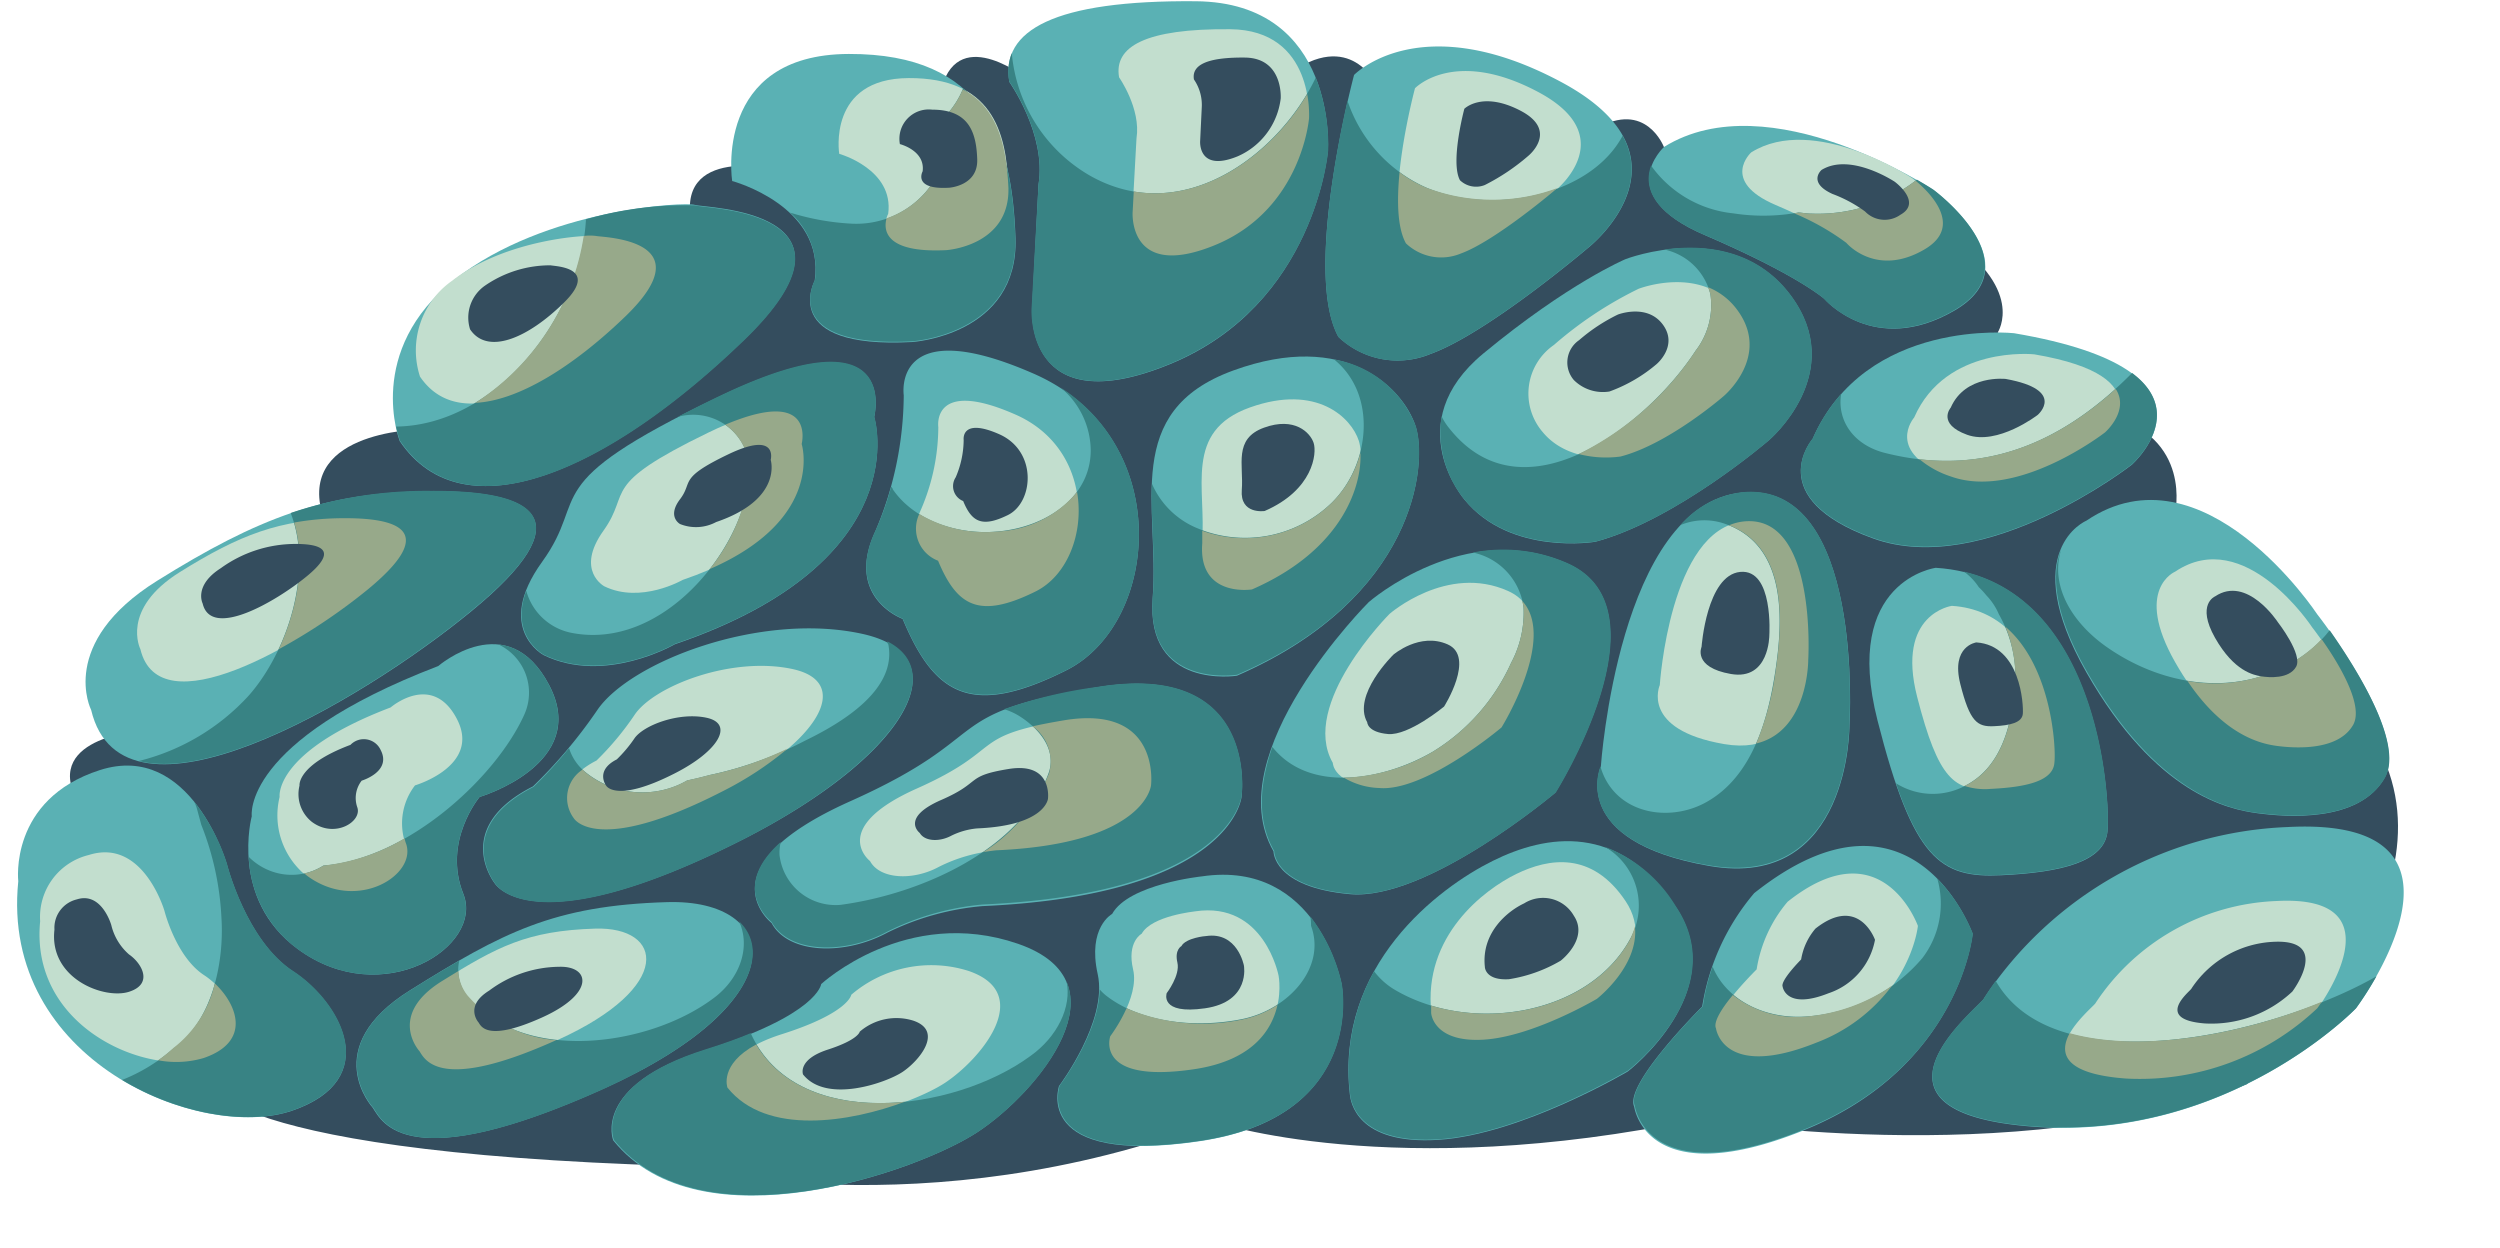 <svg xmlns="http://www.w3.org/2000/svg" viewBox="-1.38 -0.1 201.08 100.41"><title>Depositphotos_92035462_01</title><g data-name="Layer 2"><g data-name="Layer 1"><path d="M14.55 86.62c.71-.32-.54 5.89 38.6 7.06 0 0 19.81 5.21 43.06-3.57 0 0 14.43 4.94 38.95-.19 0 0 25.35 4.29 44.15-2.8 0 0 17.24-14 10.71-26.88l-16.47-19s1.51-6.2-5.52-8l-8.73-6.6s2.39-3.57-4.51-8l-22.34-6.92S131 7.91 127 10.26l-17.66-3.5s-2.08-4.64-7.19-.81l-20.78.39s-5.55-4.55-7 .58l-13.04 6.61s-8.71-2.1-7 4.67S33 34.41 33 34.41s-9.68-.1-8.63 6.08S9.62 58.72 9.62 58.72s-8.51.71-4.11 6.63 9.04 21.27 9.04 21.27z" fill="#344d5e"/><path d="M30.77 35.38s-2.85-7.28 4.43-13 18.59-6.26 19.31-6 14.83.34 3.93 10.86S35.92 43 30.77 35.38z" fill="#5ab1b4"/><path d="M5.95 57s-2.74-5.37 5.33-10.4 13.51-7.14 22-7.19 12.26 2.25 3.27 9.64S8.49 67.64 5.95 57z" fill="#5ab1b4"/><path d="M42.34 52.59s-4-2.12-.11-7.51-.74-6.08 14.11-13.22 12.59 1.58 12.59 1.58S72.54 45 52.9 51.72c0 0-5.63 3.28-10.56.87z" fill="#5ab1b4"/><path d="M18.87 65.55s-.86-6 15-12.08c0 0 5.58-4.83 8.92 1.53s-5.59 9-5.59 9-3 3.57-1.31 7.8-6.51 9.45-13.32 4.43c-5.5-4.02-3.7-10.68-3.7-10.68z" fill="#5ab1b4"/><path d="M.09 70.78s-.78-6.58 6.56-8.94 10.21 7.55 10.21 7.55 1.54 6.16 5.33 8.65 7.3 8.66-.06 11.19-23.51-4-22.04-18.45z" fill="#5ab1b4"/><path d="M38.39 70.92s-3.47-4.43 3.1-7.77A39.34 39.34 0 0 0 46.67 57c2.64-3.86 13.05-7.9 21.25-6.13s3.64 9.79-9.36 16.45c-17.24 8.78-20.17 3.6-20.17 3.6z" fill="#5ab1b4"/><path d="M28.6 89s-4.43-4.81 3-9.45 11.55-6.82 20.68-7.09 10.72 7.86-5.11 15S29.37 90.18 28.6 89z" fill="#5ab1b4"/><path d="M71.22 49.68S66.56 48 69 42.69a28.32 28.32 0 0 0 2.31-11s-1-6.74 10.44-1.74S92 50 84.38 53.82s-10.59 2.02-13.16-4.14z" fill="#5ab1b4"/><path d="M60.68 74.14S55 69.72 67 64.35s6.81-7 19.87-9.17S98.48 64 98.48 64s-.72 7.88-20.83 8.78A21.52 21.52 0 0 0 70 74.91c-3.49 1.89-8 1.71-9.32-.77z" fill="#5ab1b4"/><path d="M64.15 22.47S61.16 28 72 27.41c0 0 8.57-.54 8.3-8.38S77.86 4.21 66.9 4.24s-9.39 10.22-9.39 10.22 7.49 2 6.64 8.01z" fill="#5ab1b4"/><path d="M81.63 24.71S81 34 92.72 29.19 105.43 12 105.43 12 106.23.1 94.8 0s-15.7 2.35-15 6.49c0 0 3 4.24 2.35 8.25z" fill="#5ab1b4"/><path d="M47.94 91.62s-1.75-4.4 7.37-7.25 9.36-5.32 9.36-5.32 6.85-6.34 15.83-3.24 1.59 11.93-3.22 15.12-22.36 9.38-29.34.69z" fill="#5ab1b4"/><path d="M88.07 73.41s-2 1.07-1.16 4.84-3.11 9-3.11 9-2.22 6.44 11.3 4.44 11.42-12.66 11.42-12.66-1.91-10.03-11.24-8.64c0 0-5.87.61-7.21 3.02z" fill="#5ab1b4"/><path d="M98.11 54.25s-7.34 1.16-6.78-6.25-2.57-15 6.48-18.3 13.68 1.42 14.67 4.49-.03 13.81-14.37 20.06z" fill="#5ab1b4"/><path d="M106.28 27a6.9 6.9 0 0 0 7.4 1.37c4.63-1.67 12.8-8.64 12.8-8.64s9-7.22-2.34-13.26-16.61-.54-16.61-.54-4.2 15.73-1.25 21.07z" fill="#5ab1b4"/><path d="M101.05 68.38s-.05 2.88 6.14 3.44 16.52-8.16 16.52-8.16 9.26-14.73 1-18.42-16 3.09-16 3.09-12.18 12.15-7.66 20.05z" fill="#5ab1b4"/><path d="M116.43 40.11s-5.33-6.13 1.5-11.78 11.42-7.58 11.42-7.58 8.58-3.36 13.27 2.89-1.74 11.68-1.74 11.68-7.43 6.4-13.92 8.15c.04.01-6.82 1.16-10.53-3.36z" fill="#5ab1b4"/><path d="M107.19 87.93c.06.52.49 4.07 7.13 3.65s15.23-5.5 15.23-5.5 8.39-6.46 3.84-13.25S123 67 118.67 69.15 106 77.54 107.19 87.93z" fill="#5ab1b4"/><path d="M132.46 11.72s-4.24 3.86 3.26 7.08 9.64 5.14 9.64 5.14 4 4.69 10.46.94-1.71-9.71-1.71-9.71-13.18-8.72-21.65-3.45z" fill="#5ab1b4"/><path d="M127.38 61.55s-2.69 6 8.71 8 11.29-11.35 11.29-11.35 1.23-19.68-8.67-18.68-11.33 22.03-11.33 22.03z" fill="#5ab1b4"/><path d="M144.41 35.21s-4.14 4.74 4.87 8 20.81-5.93 20.81-5.93 8.52-7.53-9.48-10.58c0 0-11.91-1.29-16.2 8.51z" fill="#5ab1b4"/><path d="M130.06 88.91s.9 7 13.55 1.94S157.28 75 157.28 75s-4.79-13.41-17.57-3.26a18.58 18.58 0 0 0-4.18 9.12s-6.3 6.26-5.47 8.05z" fill="#5ab1b4"/><path d="M154.32 45.57s-7.56 1-4.69 12.27 5.06 12.69 9.95 12.46 8.31-1.09 8.55-3.53-.68-20.37-13.81-21.2z" fill="#5ab1b4"/><path d="M158.2 80.2c-.13.54-11.58 9.2 4.06 10.33S188.11 81 188.11 81s11.59-15.47-5.48-14.58A30.68 30.68 0 0 0 158.2 80.2z" fill="#5ab1b4"/><path d="M166.43 41.78s-5.62 2.34 0 12.2S177.9 65 180.19 65.31s8.17.79 10.23-2.85S185 49.31 185 49.31s-9.15-13.89-18.57-7.53z" fill="#5ab1b4"/><path d="M32.4 30.19a6.84 6.84 0 0 1 2.6-7.72c4.34-3.38 11.09-3.73 11.52-3.56s8.84.2 2.34 6.48-13.39 9.34-16.46 4.8z" fill="#c2dece"/><path d="M9.91 52.11s-1.63-3.2 3.18-6.2 8.06-4.26 13.12-4.29 7.31 1.34 1.95 5.75-16.73 11.07-18.25 4.74z" fill="#c2dece"/><path d="M47.23 47.06s-2.37-1.26-.07-4.48-.44-3.58 8.42-7.88 7.51.94 7.51.94 2.15 6.91-9.55 10.9c-.01 0-3.37 1.95-6.31.52z" fill="#c2dece"/><path d="M21.11 64s-.51-3.61 8.93-7.2c0 0 3.33-2.88 5.32.91S32 63.07 32 63.07a5 5 0 0 0-.78 4.65c1 2.52-3.88 5.64-7.94 2.64A6.24 6.24 0 0 1 21.11 64z" fill="#c2dece"/><path d="M1.85 74a5.13 5.13 0 0 1 3.91-5.33c4.38-1.4 6.09 4.5 6.09 4.5s.92 3.68 3.18 5.16 4.36 5.16 0 6.67S1 82.66 1.85 74z" fill="#c2dece"/><path d="M44.75 65.71s-2.07-2.64 1.85-4.64a23.46 23.46 0 0 0 3.08-3.7c1.57-2.3 7.78-4.71 12.67-3.66s2.17 5.84-5.58 9.81c-10.27 5.27-12.02 2.19-12.02 2.19z" fill="#c2dece"/><path d="M32.35 84.46s-2.64-2.87 1.81-5.64 6.84-4.06 12.33-4.23 6.39 4.69-3 8.95-10.68 1.64-11.14.92z" fill="#c2dece"/><path d="M74.05 45s-2.78-1-1.33-4.17a16.89 16.89 0 0 0 1.37-6.58s-.58-4 6.22-1 6.12 12 1.58 14.25-6.31 1.16-7.84-2.5z" fill="#c2dece"/><path d="M68.6 69.16s-3.41-2.64 3.77-5.84 4.06-4.2 11.85-5.47 6.93 5.23 6.93 5.23-.43 4.7-12.42 5.23a12.84 12.84 0 0 0-4.57 1.3c-2.08 1.14-4.76 1.03-5.56-.45z" fill="#c2dece"/><path d="M70.06 17.09s-1.78 3.28 4.66 2.91c0 0 5.11-.32 5-5s-1.43-8.84-8-8.82-5.6 6.09-5.6 6.09 4.42 1.24 3.94 4.82z" fill="#c2dece"/><path d="M89.7 17s-.4 5.54 6.61 2.67 7.59-10.24 7.59-10.24.48-7.12-6.34-7.18-9.36 1.4-8.93 3.87c0 0 1.78 2.53 1.4 4.92z" fill="#c2dece"/><path d="M57.12 87.41s-1-2.62 4.39-4.33 5.58-3.17 5.58-3.17A9.9 9.9 0 0 1 76.54 78c5.36 1.85.95 7.11-1.92 9s-13.33 5.59-17.5.41z" fill="#c2dece"/><path d="M90.45 75s-1.22.64-.69 2.89-1.85 5.39-1.85 5.39-1.32 3.84 6.74 2.65 6.81-7.55 6.81-7.55-1.14-6-6.7-5.18c-.01.01-3.51.35-4.31 1.8z" fill="#c2dece"/><path d="M99.3 47.31s-4.38.69-4-3.72-1.53-9 3.86-10.92 8.16.85 8.75 2.68-.06 8.22-8.61 11.96z" fill="#c2dece"/><path d="M111.69 19.54a4.11 4.11 0 0 0 4.42.82c2.76-1 7.63-5.15 7.63-5.15s5.38-4.3-1.4-7.91-9.91-.3-9.91-.3-2.51 9.35-.74 12.54z" fill="#c2dece"/><path d="M105.82 61.26s0 1.72 3.66 2.05 9.85-4.87 9.85-4.87 5.52-8.78.6-11-9.55 1.84-9.55 1.84-7.26 7.27-4.56 11.98z" fill="#c2dece"/><path d="M122.7 34.65a4.75 4.75 0 0 1 .9-7 31.08 31.08 0 0 1 6.81-4.52s5.12-2 7.91 1.73-1 7-1 7-4.43 3.82-8.3 4.86c-.02-.06-4.11.62-6.32-2.07z" fill="#c2dece"/><path d="M113.75 81.39c0 .31.29 2.42 4.25 2.17s9.08-3.28 9.08-3.28 5-3.85 2.29-7.9-6.19-3.45-8.78-2.19-7.54 5-6.84 11.2z" fill="#c2dece"/><path d="M139.47 12.16s-2.53 2.3 1.95 4.22 5.75 3.07 5.75 3.07 2.36 2.8 6.24.56-1-5.79-1-5.79-7.89-5.22-12.94-2.06z" fill="#c2dece"/><path d="M132.12 55s-1.6 3.59 5.19 4.75S144 53 144 53s.73-11.73-5.17-11.14S132.12 55 132.12 55z" fill="#c2dece"/><path d="M152.58 33.48s-2.47 2.82 2.9 4.77 12.41-3.54 12.41-3.54 5.08-4.49-5.65-6.31c0 0-7.1-.76-9.66 5.08z" fill="#c2dece"/><path d="M136.65 82.65s.54 4.18 8.08 1.15 8.15-9.43 8.15-9.43-2.86-8-10.48-1.94a11.08 11.08 0 0 0-2.49 5.44s-3.76 3.71-3.26 4.78z" fill="#c2dece"/><path d="M155.61 48.63s-4.51.62-2.79 7.32 3 7.57 5.93 7.43 5-.65 5.1-2.11-.41-12.14-8.24-12.64z" fill="#c2dece"/><path d="M167.18 80.56c-.08.32-6.91 5.49 2.42 6.16a20.77 20.77 0 0 0 15.4-5.66s6.91-9.23-3.27-8.69a18.29 18.29 0 0 0-14.55 8.19z" fill="#c2dece"/><path d="M173.57 45.88s-3.35 1.39 0 7.28 6.83 6.59 8.19 6.76 4.87.47 6.1-1.7-3.25-7.84-3.25-7.84-5.42-8.29-11.04-4.5z" fill="#c2dece"/><path d="M54.53 16.42a28.72 28.72 0 0 0-8.78 1.12c-.43 7.9-7.25 16.57-15.27 16.67a8.16 8.16 0 0 0 .31 1.13c5.14 7.66 16.77 2.46 27.67-8.06s-3.21-10.57-3.93-10.86z" fill="#388384"/><path d="M33.29 39.38A34.26 34.26 0 0 0 22 41.16c1.84 4.72-.27 11.16-3.35 14.66a17.75 17.75 0 0 1-8.87 5.29c6.7 1.71 19.78-6.34 26.78-12.11 8.99-7.36 5.22-9.67-3.27-9.62z" fill="#388384"/><path d="M68.94 33.4s2.26-8.75-12.59-1.58c-1.21.58-2.28 1.12-3.24 1.62a4.54 4.54 0 0 1 5.77 4.93c-.57 5.83-7 13.87-14.3 12.43a4.71 4.71 0 0 1-3.63-3.38c-1.36 3.65 1.41 5.14 1.41 5.14 4.92 2.39 10.56-.88 10.56-.88C72.55 45 68.94 33.4 68.94 33.4z" fill="#388384"/><path d="M42.78 55c-1.19-2.27-2.66-3.11-4.06-3.26a4.29 4.29 0 0 1 2.07 5.64C38.48 62.5 31.35 69 24.63 69.52a4.76 4.76 0 0 1-3.55.64 4.92 4.92 0 0 1-2.45-1.34 9.63 9.63 0 0 0 3.93 7.41c6.8 5 15-.19 13.32-4.43s1.31-7.8 1.31-7.8 8.93-2.66 5.59-9z" fill="#388384"/><path d="M22.2 78c-3.8-2.48-5.33-8.65-5.33-8.65a16.11 16.11 0 0 0-2.65-5 3 3 0 0 1 .24.6l.35 1.29a23.24 23.24 0 0 1 1.62 7.46c.24 3.67-.78 8.43-3.92 10.58a14 14 0 0 1-4.07 2.48c4.65 2.8 10.17 3.67 13.68 2.46 7.39-2.56 3.88-8.74.08-11.22z" fill="#388384"/><path d="M70 51.49c0 .08 0 .16.07.24.7 3.64-3.7 6.29-6.73 7.76a29.94 29.94 0 0 1-7.61 2.74c-.62.17-1.24.32-1.83.44a7.65 7.65 0 0 1-.8.4 7.27 7.27 0 0 1-7.31-1 4 4 0 0 1-1.4-2 35.24 35.24 0 0 1-2.85 3.12c-6.57 3.34-3.1 7.77-3.1 7.77s2.93 5.17 20.17-3.65C70.29 61.24 75.14 54.13 70 51.49z" fill="#388384"/><path d="M58.06 74c.93 2 .14 4.49-1.92 6.09-5.2 4-15.37 5.39-19.9 0a3.43 3.43 0 0 1-.68-2.92c-1.23.7-2.51 1.49-3.92 2.37-7.46 4.64-3 9.45-3 9.45.78 1.21 2.78 5.6 18.61-1.54C58.52 82.29 60.93 76.69 58.06 74z" fill="#388384"/><path d="M83.9 31.05a6.64 6.64 0 0 1 2.45 5.06c0 3.79-3.57 6.19-7.51 6.54-3.21.29-6.68-.87-8.41-3.39 0-.07-.08-.15-.13-.22a23.12 23.12 0 0 1-1.3 3.62c-2.43 5.27 2.23 7 2.23 7 2.57 6.16 5.55 7.92 13.16 4.14 7.1-3.53 8.61-16.9-.49-22.75z" fill="#388384"/><path d="M86.88 55.15a37.06 37.06 0 0 0-7.5 1.79 5.26 5.26 0 0 1 1.17.52c1.62 1 3.09 2.72 2.41 4.62-2.16 6.06-10.12 9.71-16.74 10.6a4.54 4.54 0 0 1-4.9-4 3.69 3.69 0 0 1 .1-1.06c-4.22 3.74-.73 6.44-.73 6.44 1.34 2.48 5.83 2.66 9.3.77a21.52 21.52 0 0 1 7.67-2.18c20.11-.9 20.83-8.78 20.83-8.78S99.93 53 86.88 55.15z" fill="#388384"/><path d="M76.09 7a7.17 7.17 0 0 1-1.22 2 11.27 11.27 0 0 1-.11 2.8 7.38 7.38 0 0 1-7.64 6.09 20.06 20.06 0 0 1-4.95-.89 6.07 6.07 0 0 1 2 5.41s-3 5.49 7.81 4.94c0 0 8.57-.54 8.3-8.38-.17-4.76-1.04-9.22-4.19-11.97z" fill="#388384"/><path d="M86.24 14A12.66 12.66 0 0 1 80 4.17a4.1 4.1 0 0 0-.2 2.29s3 4.24 2.35 8.25l-.56 10S81 34 92.73 29.16 105.45 12 105.45 12a15.07 15.07 0 0 0-1-5.86c-2.96 6.19-10.76 12.13-18.21 7.86z" fill="#388384"/><path d="M84.4 78.82c.45 2.07-.76 4.49-2.88 6C75.32 89.39 62.61 91 59 83c-1 .42-2.22.86-3.66 1.31C46.2 87.19 48 91.59 48 91.59c7 8.68 24.54 2.51 29.34-.69 3.66-2.43 8.77-8.13 7.06-12.08z" fill="#388384"/><path d="M106.54 79a14 14 0 0 0-2.53-5.4 4.37 4.37 0 0 1 .06.77c1.24 3.36-1.82 6.73-5.52 7.49s-8.17.32-11-1.91a3.92 3.92 0 0 1-.48-.47c-.07 3.57-3.22 7.74-3.22 7.74s-2.22 6.44 11.3 4.44S106.54 79 106.54 79z" fill="#388384"/><path d="M112.49 34.16a8.59 8.59 0 0 0-6.57-5.35c3.52 2.84 2.88 8.51-.18 11.52a10 10 0 0 1-10.95 2 6.77 6.77 0 0 1-3.52-3.53c-.11 2.86.31 6 .07 9.13-.57 7.4 6.78 6.24 6.78 6.24 14.34-6.17 15.36-16.95 14.37-20.01z" fill="#388384"/><path d="M113.36 15A11.72 11.72 0 0 1 107 8c-1 4.45-3 14.85-.74 19a6.9 6.9 0 0 0 7.4 1.37c4.63-1.67 12.8-8.64 12.8-8.64s5.27-4.22 2.67-8.91c-2.57 4.82-10.41 6.43-15.77 4.18z" fill="#388384"/><path d="M124.73 45.21a12.83 12.83 0 0 0-7.65-.87 5.18 5.18 0 0 1 4.08 4.39 8.57 8.57 0 0 1-1 4.49 16.1 16.1 0 0 1-6.28 7.13c-3.88 2.27-9.9 3.43-12.92-.37-1 2.87-1.3 5.84.15 8.37 0 0-.05 2.88 6.14 3.44s16.52-8.16 16.52-8.16 9.23-14.73.96-18.42z" fill="#388384"/><path d="M142.63 23.61c-2.88-3.84-7.23-4.05-10.15-3.64a4.87 4.87 0 0 1 3.71 3.59 6 6 0 0 1-1.19 4.55c-3.63 5.63-13.82 14.07-19.93 6.09a4.45 4.45 0 0 1-.5-.82 8.59 8.59 0 0 0 1.84 6.7c3.74 4.52 10.59 3.37 10.59 3.37 6.49-1.75 13.92-8.15 13.92-8.15s6.4-5.43 1.71-11.69z" fill="#388384"/><path d="M133.41 72.79a11.39 11.39 0 0 0-5.73-4.79 5.47 5.47 0 0 1 2.05 7.43c-3.35 6.14-12.8 7.67-18.89 4.1a5.74 5.74 0 0 1-1.7-1.51 16.37 16.37 0 0 0-1.93 9.86c.06.52.49 4.07 7.13 3.65S129.57 86 129.57 86s8.43-6.42 3.84-13.21z" fill="#388384"/><path d="M154.12 15.15s-.48-.32-1.32-.8a12.94 12.94 0 0 1-8.51 2.73c-.32 0-.64-.06-1-.09a15.78 15.78 0 0 1-5.26.07 9.27 9.27 0 0 1-6.61-3.84c-.52 1.42-.28 3.61 4.26 5.56 7.51 3.22 9.64 5.14 9.64 5.14s4 4.69 10.46.94-1.66-9.71-1.66-9.71z" fill="#388384"/><path d="M138.72 39.49a7.75 7.75 0 0 0-4.93 2.64 5 5 0 0 1 3.83 0c4.8 1.87 4.37 7.91 3.8 11.7s-1.79 8.5-5.58 10.6c-2.54 1.41-6 1.1-7.71-1.25a5 5 0 0 1-.78-1.63c-.17.41-2.26 6.07 8.72 7.95 11.4 1.95 11.29-11.32 11.29-11.32s1.26-19.68-8.64-18.69z" fill="#388384"/><path d="M170.11 29.9c-5.16 5.2-11.53 8.54-19.88 6.43-2.53-.64-3.87-2.61-3.52-4.75a13.51 13.51 0 0 0-2.29 3.59s-4.14 4.74 4.87 8 20.81-5.93 20.81-5.93 4.51-3.99.01-7.34z" fill="#388384"/><path d="M154.44 70.57a7.23 7.23 0 0 1-1.2 6.39 13.4 13.4 0 0 1-9.24 4.69c-3.38.27-6.52-1.29-7.63-4a15.54 15.54 0 0 0-.78 3.18s-6.3 6.23-5.48 8c0 0 .9 7 13.55 1.94S157.3 75 157.3 75a13.67 13.67 0 0 0-2.86-4.43z" fill="#388384"/><path d="M156.57 45.87a4.72 4.72 0 0 1 1.21 1.26 6.17 6.17 0 0 1 .61.66 5 5 0 0 1 1 1.51 10.15 10.15 0 0 1 1.22 6.56c-.29 2.56-1.09 5.63-3.68 7.1a5.54 5.54 0 0 1-5.81-.06c2.25 6.6 4.45 7.56 8.46 7.37 4.88-.23 8.31-1.09 8.55-3.53s-.56-18.26-11.56-20.87z" fill="#388384"/><path d="M159.14 78.79c-.62.85-.93 1.38-.93 1.38-.13.53-11.58 9.2 4.06 10.33s25.85-9.5 25.85-9.5a26.14 26.14 0 0 0 1.64-2.57c-7.97 4.57-25.76 8.91-30.62.36z" fill="#388384"/><path d="M186 50.59a10 10 0 0 1-2.49 2.28c-4.92 3.22-11 2.23-15.54-1-2.06-1.47-3.74-3.64-3.81-6.07a5.27 5.27 0 0 1 .26-1.74c-.74 1.8-.79 4.87 2.08 9.89 5.64 9.86 11.45 11.05 13.73 11.34s8.17.79 10.23-2.85c1.54-2.82-2.55-9.12-4.46-11.85z" fill="#388384"/><path d="M46.57 18.88a3.81 3.81 0 0 0-1 0 19.52 19.52 0 0 1-8.72 13.42c3.41-.15 7.83-2.86 12.07-6.95 6.49-6.27-1.92-6.35-2.35-6.47z" fill="#97a98a"/><path d="M26.23 41.58a22.74 22.74 0 0 0-3.95.35c.94 3.2.25 7-1.24 10.19a47.24 47.24 0 0 0 7.14-4.79c5.36-4.41 3.11-5.78-1.95-5.75z" fill="#97a98a"/><path d="M63.1 35.61s1.19-4.65-6.15-1.55a4.66 4.66 0 0 1 1.93 4.32 14.91 14.91 0 0 1-3.19 7.3C65 41.63 63.1 35.61 63.1 35.61z" fill="#97a98a"/><path d="M31.16 67.33a16.26 16.26 0 0 1-6.53 2.19 4.65 4.65 0 0 1-1.54.63l.23.19c4.06 3 8.92-.12 7.94-2.64-.05-.13-.07-.25-.1-.37z" fill="#97a98a"/><path d="M15.9 79a9.18 9.18 0 0 1-3.32 5.18 12.24 12.24 0 0 1-1.24 1A7.83 7.83 0 0 0 15 85c3.83-1.31 2.74-4.26.9-6z" fill="#97a98a"/><path d="M55.66 62.24c-.6.16-1.2.31-1.78.43a7.65 7.65 0 0 1-.8.4 7.27 7.27 0 0 1-7.31-1c-.11-.09-.19-.18-.29-.27a2.72 2.72 0 0 0-.71 3.91s1.75 3.09 12-2.18A27 27 0 0 0 62 60.09a26.54 26.54 0 0 1-6.34 2.15z" fill="#97a98a"/><path d="M36.25 80a3.32 3.32 0 0 1-.76-2l-1.32.81c-4.45 2.77-1.81 5.64-1.81 5.64.46.72 1.66 3.32 11-.89A10.56 10.56 0 0 1 36.25 80z" fill="#97a98a"/><path d="M78.84 42.65a10.34 10.34 0 0 1-6.28-1.41A2.76 2.76 0 0 0 74.07 45c1.53 3.67 3.31 4.72 7.85 2.47 2.57-1.28 3.9-4.73 3.33-8a8.86 8.86 0 0 1-6.41 3.18z" fill="#97a98a"/><path d="M84.23 57.83c-1 .17-1.85.33-2.55.49A3.52 3.52 0 0 1 83 62.09a13.42 13.42 0 0 1-5.3 6.35c.64-.11 1.08-.15 1.08-.15 12-.53 12.42-5.23 12.42-5.23s.8-6.5-6.97-5.23z" fill="#97a98a"/><path d="M76.06 7.09A7.22 7.22 0 0 1 74.87 9a11.26 11.26 0 0 1-.11 2.79 7.31 7.31 0 0 1-4.83 5.67c-.24.86-.25 2.81 4.8 2.56 0 0 5.11-.32 5-5-.16-3.37-.86-6.46-3.67-7.93z" fill="#97a98a"/><path d="M89.81 15.3l-.09 1.65s-.4 5.54 6.61 2.67 7.58-10.22 7.58-10.22a9.06 9.06 0 0 0-.15-1.93c-2.76 4.68-8.23 8.81-13.95 7.83z" fill="#97a98a"/><path d="M59.44 83.91c-3 1.61-2.31 3.47-2.31 3.47 3.15 3.92 9.91 2.76 14.26 1.14-4.82.48-9.62-.69-11.95-4.61z" fill="#97a98a"/><path d="M98.54 81.9a15.58 15.58 0 0 1-9.31-.9 12.82 12.82 0 0 1-1.31 2.25s-1.32 3.84 6.74 2.65c4.79-.71 6.28-3.23 6.71-5.17a8.28 8.28 0 0 1-2.83 1.17z" fill="#97a98a"/><path d="M105.75 40.33a10.07 10.07 0 0 1-10.43 2.26v1c-.34 4.41 4 3.72 4 3.72 7.44-3.25 8.86-8.51 8.72-11a8.82 8.82 0 0 1-2.29 4.02z" fill="#97a98a"/><path d="M113.36 15a9.83 9.83 0 0 1-2.17-1.25c-.22 2.23-.19 4.46.51 5.72a4.11 4.11 0 0 0 4.42.82c2.76-1 7.63-5.15 7.63-5.15l.12-.11a15 15 0 0 1-10.51-.03z" fill="#97a98a"/><path d="M121.05 48.23a4.78 4.78 0 0 1 .11.5 8.57 8.57 0 0 1-1 4.49 16.1 16.1 0 0 1-6.28 7.13 15 15 0 0 1-7.17 2.1 5.9 5.9 0 0 0 2.83.83c3.7.33 9.85-4.87 9.85-4.87s4.46-7.18 1.66-10.18z" fill="#97a98a"/><path d="M138.33 24.8A5.39 5.39 0 0 0 136 23a4.46 4.46 0 0 1 .19.57 6 6 0 0 1-1.19 4.54 24.17 24.17 0 0 1-9.4 8.31 8.79 8.79 0 0 0 3.36.2c3.87-1 8.3-4.86 8.3-4.86s3.86-3.23 1.07-6.96z" fill="#97a98a"/><path d="M129.73 75.45c-2.86 5.24-10.14 7.1-16 5.33v.57c0 .19.29 2.42 4.25 2.17s9.08-3.28 9.08-3.28 3.4-2.63 3.06-5.82a5.88 5.88 0 0 1-.39 1.03z" fill="#97a98a"/><path d="M152.69 14.43a12.92 12.92 0 0 1-8.4 2.65c-.32 0-.63-.06-1-.09l-.36.07a19.68 19.68 0 0 1 4.19 2.37s2.36 2.8 6.24.56c3.34-1.91.32-4.74-.67-5.56z" fill="#97a98a"/><path d="M138.89 41.84a4.12 4.12 0 0 0-1.2.31C142.43 44 142 50 141.44 53.83a23.4 23.4 0 0 1-1.56 5.87c4.21-1 4.18-6.72 4.18-6.72s.73-11.73-5.17-11.14z" fill="#97a98a"/><path d="M153 36.83a7.54 7.54 0 0 0 2.52 1.39c5.37 1.94 12.41-3.54 12.41-3.54s2-1.74.86-3.5c-4.33 3.9-9.47 6.39-15.79 5.65z" fill="#97a98a"/><path d="M144 81.65a8.29 8.29 0 0 1-6-1.72c-.84 1-1.6 2.17-1.36 2.68 0 0 .54 4.18 8.08 1.15a13.56 13.56 0 0 0 6.08-4.58 14.36 14.36 0 0 1-6.8 2.47z" fill="#97a98a"/><path d="M159.92 50.31a10.77 10.77 0 0 1 .7 5.55c-.29 2.56-1.09 5.63-3.68 7.1l-.32.15a5.25 5.25 0 0 0 2.14.24c2.91-.14 5-.65 5.1-2.11.14-1.12-.19-7.74-3.94-10.93z" fill="#97a98a"/><path d="M165.09 83c-.84 1.54-.61 3.27 4.53 3.65A20.77 20.77 0 0 0 185 81s.15-.2.37-.53C179.26 83 171 84.65 165.09 83z" fill="#97a98a"/><path d="M185.35 51.31a10.42 10.42 0 0 1-1.88 1.57 12.33 12.33 0 0 1-8.91 1.79c3 4.46 6 5.07 7.23 5.23s4.87.47 6.1-1.7c.91-1.63-1.34-5.2-2.54-6.89z" fill="#97a98a"/><path d="M36.43 26.39a3.13 3.13 0 0 1 1.22-3.53 9.24 9.24 0 0 1 5.27-1.62c.2.08 4 .1 1.06 3s-6.16 4.23-7.55 2.15z" fill="#344d5e"/><path d="M14.92 48.44s-.74-1.44 1.46-2.84a10.25 10.25 0 0 1 6-1.95c2.32 0 3.34.62.88 2.63s-7.66 5.05-8.34 2.16z" fill="#344d5e"/><path d="M53.32 42.05s-1.08-.58 0-2-.2-1.65 3.86-3.6 3.43.44 3.43.44 1 3.16-4.39 5a3.43 3.43 0 0 1-2.9.16z" fill="#344d5e"/><path d="M22.71 63.09s-.23-1.65 4.1-3.28a1.49 1.49 0 0 1 2.43.42c.9 1.74-1.53 2.46-1.53 2.46a2.27 2.27 0 0 0-.36 2.12c.44 1.15-1.79 2.57-3.64 1.2a2.85 2.85 0 0 1-1-2.92z" fill="#344d5e"/><path d="M3 74.67a2.35 2.35 0 0 1 1.8-2.43c2-.64 2.77 2.06 2.77 2.06A4.52 4.52 0 0 0 9 76.67c1 .68 2 2.36 0 3s-6.46-1.06-6-5z" fill="#344d5e"/><path d="M47.38 63.1s-.94-1.21.85-2.12a10.75 10.75 0 0 0 1.42-1.69c.72-1.05 3.57-2.14 5.8-1.66s1 2.67-2.57 4.48c-4.71 2.4-5.5.99-5.5.99z" fill="#344d5e"/><path d="M37.12 82.15s-1.2-1.31.84-2.57a9.55 9.55 0 0 1 5.64-1.92c2.49-.07 2.91 2.15-1.41 4.09s-4.86.73-5.07.4z" fill="#344d5e"/><path d="M76.09 40.2a1.29 1.29 0 0 1-.6-1.91 7.72 7.72 0 0 0 .64-3s-.26-1.84 2.85-.47 2.78 5.49.7 6.51-2.9.55-3.59-1.13z" fill="#344d5e"/><path d="M72.6 66.9s-1.6-1.21 1.73-2.66 1.86-1.91 5.42-2.49 3.16 2.4 3.16 2.4-.21 2.15-5.69 2.38a5.87 5.87 0 0 0-2.09.59c-.95.51-2.13.46-2.53-.22z" fill="#344d5e"/><path d="M72.83 13.68S72 15.17 74.95 15c0 0 2.34-.14 2.27-2.28s-.64-4-3.62-4a2.36 2.36 0 0 0-2.6 2.77s2.05.51 1.83 2.19z" fill="#344d5e"/><path d="M95.15 11.25s-.19 2.53 3 1.23a5.83 5.83 0 0 0 3.48-4.66s.23-3.26-2.89-3.29-4.28.63-4.09 1.76a3.61 3.61 0 0 1 .63 2.25z" fill="#344d5e"/><path d="M63.21 86.32s-.47-1.2 2-2 2.56-1.44 2.56-1.44A4.53 4.53 0 0 1 72.1 82c2.45.85.42 3.25-.89 4.12s-6.11 2.57-8 .2z" fill="#344d5e"/><path d="M93.64 76s-.56.29-.32 1.32-.86 2.46-.86 2.46-.61 1.75 3.08 1.22 3.13-3.44 3.13-3.44-.51-2.75-3.05-2.37c-.01-.01-1.62.14-1.98.81z" fill="#344d5e"/><path d="M100.34 41s-2 .31-1.84-1.7-.69-4.1 1.78-5 3.73.4 4 1.23-.03 3.77-3.94 5.47z" fill="#344d5e"/><path d="M116.05 14.4a1.88 1.88 0 0 0 2 .38 17.11 17.11 0 0 0 3.5-2.35s2.47-2-.62-3.62-4.53-.16-4.53-.16-1.15 4.29-.35 5.75z" fill="#344d5e"/><path d="M108.59 58s0 .79 1.67.94 4.51-2.21 4.51-2.21 2.54-4 .29-5-4.37.83-4.37.83-3.33 3.24-2.1 5.44z" fill="#344d5e"/><path d="M125.21 30.47a2.17 2.17 0 0 1 .42-3.21 14.24 14.24 0 0 1 3.12-2.06s2.34-.91 3.61.8-.49 3.18-.49 3.18a12.3 12.3 0 0 1-3.8 2.21 3.31 3.31 0 0 1-2.86-.92z" fill="#344d5e"/><path d="M118.05 77.66c0 .14.13 1.11 1.94 1a11.82 11.82 0 0 0 4.16-1.49s2.29-1.76 1.06-3.61a2.85 2.85 0 0 0-4-1c-1.21.56-3.46 2.27-3.16 5.1z" fill="#344d5e"/><path d="M145.13 13.57s-1.16 1 .88 1.93a10.82 10.82 0 0 1 2.62 1.41 2.19 2.19 0 0 0 2.85.26c1.78-1-.46-2.65-.46-2.65s-3.57-2.38-5.89-.95z" fill="#344d5e"/><path d="M135.48 51.93s-.74 1.64 2.36 2.18 3.09-3.11 3.09-3.11.36-5.36-2.34-5.1-3.11 6.03-3.11 6.03z" fill="#344d5e"/><path d="M155.52 32.69s-1.13 1.29 1.32 2.18 5.68-1.6 5.68-1.6 2.33-2-2.57-2.89c0 0-3.25-.38-4.43 2.31z" fill="#344d5e"/><path d="M142 79.25s.24 1.91 3.69.54a5.61 5.61 0 0 0 3.74-4.3s-1.29-3.66-4.79-.9a5.07 5.07 0 0 0-1.15 2.48s-1.68 1.69-1.49 2.18z" fill="#344d5e"/><path d="M157.58 51.57s-2.06.28-1.29 3.34 1.37 3.46 2.7 3.4 2.27-.29 2.33-1-.17-5.5-3.74-5.74z" fill="#344d5e"/><path d="M174.89 79.4c0 .15-3.17 2.5 1.1 2.82a9.51 9.51 0 0 0 7.01-2.57s3.18-4.21-1.48-4a8.38 8.38 0 0 0-6.63 3.75z" fill="#344d5e"/><path d="M176.78 47.87s-1.53.63 0 3.33 3.11 3 3.73 3.1 2.23.22 2.79-.77-1.47-3.59-1.47-3.59-2.47-3.8-5.05-2.07z" fill="#344d5e"/></g></g></svg>